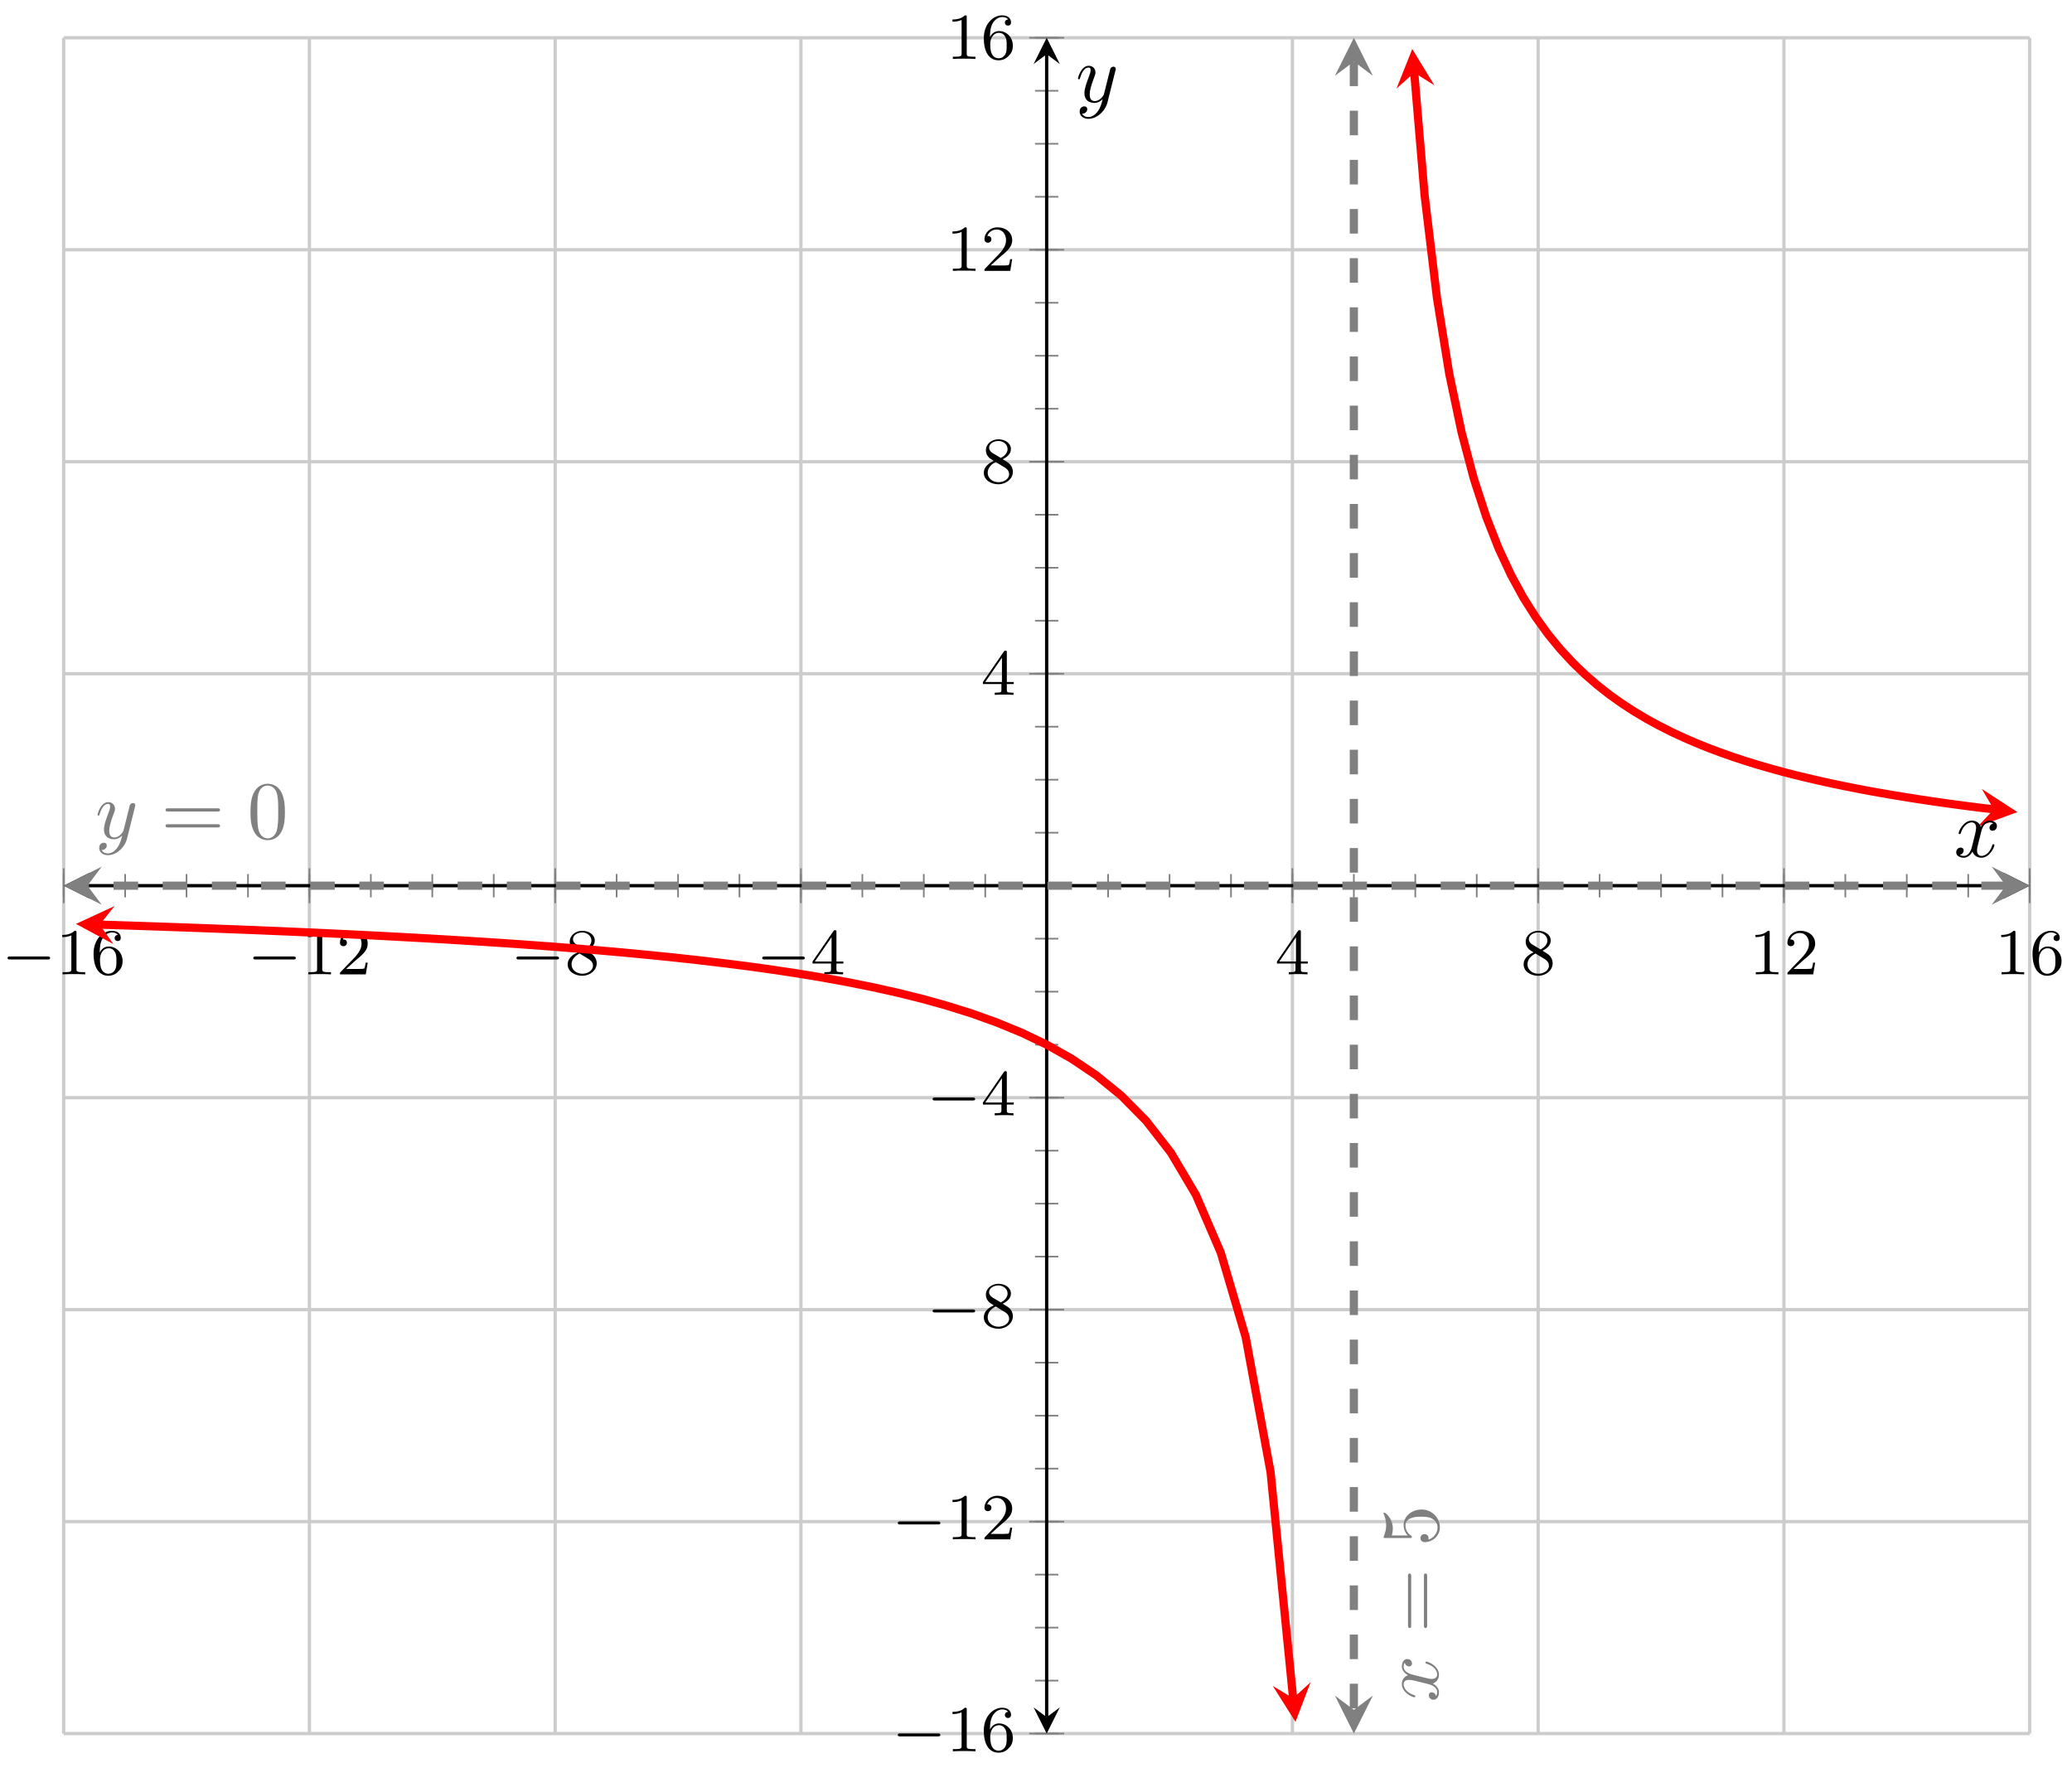 <?xml version="1.0" encoding="UTF-8"?>
<svg xmlns="http://www.w3.org/2000/svg" xmlns:xlink="http://www.w3.org/1999/xlink" width="252pt" height="215pt" viewBox="0 0 252 215" version="1.1">
<defs>
<g>
<symbol overflow="visible" id="glyph0-0">
<path style="stroke:none;" d=""/>
</symbol>
<symbol overflow="visible" id="glyph0-1">
<path style="stroke:none;" d="M 5.562 -1.812 C 5.703 -1.812 5.875 -1.812 5.875 -1.984 C 5.875 -2.172 5.703 -2.172 5.562 -2.172 L 1 -2.172 C 0.875 -2.172 0.703 -2.172 0.703 -1.984 C 0.703 -1.812 0.875 -1.812 1 -1.812 Z M 5.562 -1.812 "/>
</symbol>
<symbol overflow="visible" id="glyph1-0">
<path style="stroke:none;" d=""/>
</symbol>
<symbol overflow="visible" id="glyph1-1">
<path style="stroke:none;" d="M 2.5 -5.078 C 2.5 -5.297 2.484 -5.297 2.266 -5.297 C 1.938 -4.984 1.516 -4.797 0.766 -4.797 L 0.766 -4.531 C 0.984 -4.531 1.406 -4.531 1.875 -4.734 L 1.875 -0.656 C 1.875 -0.359 1.844 -0.266 1.094 -0.266 L 0.812 -0.266 L 0.812 0 C 1.141 -0.031 1.828 -0.031 2.188 -0.031 C 2.547 -0.031 3.234 -0.031 3.562 0 L 3.562 -0.266 L 3.281 -0.266 C 2.531 -0.266 2.5 -0.359 2.5 -0.656 Z M 2.5 -5.078 "/>
</symbol>
<symbol overflow="visible" id="glyph1-2">
<path style="stroke:none;" d="M 1.094 -2.641 C 1.094 -3.297 1.156 -3.875 1.438 -4.359 C 1.688 -4.766 2.094 -5.094 2.594 -5.094 C 2.75 -5.094 3.109 -5.062 3.297 -4.797 C 2.938 -4.766 2.906 -4.5 2.906 -4.422 C 2.906 -4.172 3.094 -4.047 3.281 -4.047 C 3.422 -4.047 3.656 -4.125 3.656 -4.438 C 3.656 -4.906 3.297 -5.297 2.578 -5.297 C 1.469 -5.297 0.344 -4.25 0.344 -2.531 C 0.344 -0.359 1.359 0.172 2.125 0.172 C 2.516 0.172 2.922 0.062 3.281 -0.281 C 3.609 -0.594 3.875 -0.922 3.875 -1.625 C 3.875 -2.656 3.078 -3.391 2.203 -3.391 C 1.625 -3.391 1.281 -3.031 1.094 -2.641 Z M 2.125 -0.078 C 1.703 -0.078 1.438 -0.359 1.328 -0.594 C 1.141 -0.953 1.125 -1.484 1.125 -1.797 C 1.125 -2.578 1.547 -3.172 2.172 -3.172 C 2.562 -3.172 2.812 -2.969 2.953 -2.688 C 3.125 -2.391 3.125 -2.031 3.125 -1.625 C 3.125 -1.219 3.125 -0.875 2.969 -0.578 C 2.75 -0.219 2.484 -0.078 2.125 -0.078 Z M 2.125 -0.078 "/>
</symbol>
<symbol overflow="visible" id="glyph1-3">
<path style="stroke:none;" d="M 2.25 -1.625 C 2.375 -1.75 2.703 -2.016 2.844 -2.125 C 3.328 -2.578 3.797 -3.016 3.797 -3.734 C 3.797 -4.688 3 -5.297 2.016 -5.297 C 1.047 -5.297 0.422 -4.578 0.422 -3.859 C 0.422 -3.469 0.734 -3.422 0.844 -3.422 C 1.016 -3.422 1.266 -3.531 1.266 -3.844 C 1.266 -4.25 0.859 -4.25 0.766 -4.25 C 1 -4.844 1.531 -5.031 1.922 -5.031 C 2.656 -5.031 3.047 -4.406 3.047 -3.734 C 3.047 -2.906 2.469 -2.297 1.516 -1.344 L 0.516 -0.297 C 0.422 -0.219 0.422 -0.203 0.422 0 L 3.562 0 L 3.797 -1.422 L 3.547 -1.422 C 3.531 -1.266 3.469 -0.875 3.375 -0.719 C 3.328 -0.656 2.719 -0.656 2.594 -0.656 L 1.172 -0.656 Z M 2.25 -1.625 "/>
</symbol>
<symbol overflow="visible" id="glyph1-4">
<path style="stroke:none;" d="M 2.641 -2.875 C 3.094 -3.094 3.641 -3.484 3.641 -4.109 C 3.641 -4.875 2.859 -5.297 2.125 -5.297 C 1.281 -5.297 0.594 -4.719 0.594 -3.969 C 0.594 -3.672 0.688 -3.406 0.891 -3.172 C 1.031 -3 1.062 -2.984 1.547 -2.672 C 0.562 -2.234 0.344 -1.656 0.344 -1.219 C 0.344 -0.328 1.234 0.172 2.109 0.172 C 3.078 0.172 3.875 -0.5 3.875 -1.344 C 3.875 -1.844 3.609 -2.172 3.469 -2.312 C 3.344 -2.438 3.328 -2.453 2.641 -2.875 Z M 1.406 -3.625 C 1.172 -3.766 0.984 -4 0.984 -4.266 C 0.984 -4.766 1.531 -5.094 2.109 -5.094 C 2.719 -5.094 3.234 -4.672 3.234 -4.109 C 3.234 -3.656 2.875 -3.266 2.406 -3.031 Z M 1.797 -2.531 C 1.828 -2.516 2.734 -1.953 2.875 -1.875 C 3 -1.797 3.422 -1.547 3.422 -1.062 C 3.422 -0.453 2.766 -0.078 2.125 -0.078 C 1.406 -0.078 0.812 -0.562 0.812 -1.219 C 0.812 -1.812 1.25 -2.281 1.797 -2.531 Z M 1.797 -2.531 "/>
</symbol>
<symbol overflow="visible" id="glyph1-5">
<path style="stroke:none;" d="M 3.141 -5.156 C 3.141 -5.312 3.141 -5.375 2.969 -5.375 C 2.875 -5.375 2.859 -5.375 2.781 -5.266 L 0.234 -1.562 L 0.234 -1.312 L 2.484 -1.312 L 2.484 -0.641 C 2.484 -0.344 2.469 -0.266 1.844 -0.266 L 1.672 -0.266 L 1.672 0 C 2.344 -0.031 2.359 -0.031 2.812 -0.031 C 3.266 -0.031 3.281 -0.031 3.953 0 L 3.953 -0.266 L 3.781 -0.266 C 3.156 -0.266 3.141 -0.344 3.141 -0.641 L 3.141 -1.312 L 3.984 -1.312 L 3.984 -1.562 L 3.141 -1.562 Z M 2.547 -4.516 L 2.547 -1.562 L 0.516 -1.562 Z M 2.547 -4.516 "/>
</symbol>
<symbol overflow="visible" id="glyph2-0">
<path style="stroke:none;" d=""/>
</symbol>
<symbol overflow="visible" id="glyph2-1">
<path style="stroke:none;" d="M 4.844 -3.797 C 4.891 -3.938 4.891 -3.953 4.891 -4.031 C 4.891 -4.203 4.75 -4.297 4.594 -4.297 C 4.5 -4.297 4.344 -4.234 4.25 -4.094 C 4.234 -4.031 4.141 -3.734 4.109 -3.547 C 4.031 -3.297 3.969 -3.016 3.906 -2.75 L 3.453 -0.953 C 3.422 -0.812 2.984 -0.109 2.328 -0.109 C 1.828 -0.109 1.719 -0.547 1.719 -0.922 C 1.719 -1.375 1.891 -2 2.219 -2.875 C 2.375 -3.281 2.422 -3.391 2.422 -3.594 C 2.422 -4.031 2.109 -4.406 1.609 -4.406 C 0.656 -4.406 0.297 -2.953 0.297 -2.875 C 0.297 -2.766 0.391 -2.766 0.406 -2.766 C 0.516 -2.766 0.516 -2.797 0.562 -2.953 C 0.844 -3.891 1.234 -4.188 1.578 -4.188 C 1.656 -4.188 1.828 -4.188 1.828 -3.875 C 1.828 -3.625 1.719 -3.359 1.656 -3.172 C 1.25 -2.109 1.078 -1.547 1.078 -1.078 C 1.078 -0.188 1.703 0.109 2.297 0.109 C 2.688 0.109 3.016 -0.062 3.297 -0.344 C 3.172 0.172 3.047 0.672 2.656 1.203 C 2.391 1.531 2.016 1.828 1.562 1.828 C 1.422 1.828 0.969 1.797 0.797 1.406 C 0.953 1.406 1.094 1.406 1.219 1.281 C 1.328 1.203 1.422 1.062 1.422 0.875 C 1.422 0.562 1.156 0.531 1.062 0.531 C 0.828 0.531 0.5 0.688 0.5 1.172 C 0.5 1.672 0.938 2.047 1.562 2.047 C 2.578 2.047 3.609 1.141 3.891 0.016 Z M 4.844 -3.797 "/>
</symbol>
<symbol overflow="visible" id="glyph2-2">
<path style="stroke:none;" d="M 3.328 -3.016 C 3.391 -3.266 3.625 -4.188 4.312 -4.188 C 4.359 -4.188 4.609 -4.188 4.812 -4.062 C 4.531 -4 4.344 -3.766 4.344 -3.516 C 4.344 -3.359 4.453 -3.172 4.719 -3.172 C 4.938 -3.172 5.25 -3.344 5.25 -3.75 C 5.25 -4.266 4.672 -4.406 4.328 -4.406 C 3.75 -4.406 3.406 -3.875 3.281 -3.656 C 3.031 -4.312 2.5 -4.406 2.203 -4.406 C 1.172 -4.406 0.594 -3.125 0.594 -2.875 C 0.594 -2.766 0.703 -2.766 0.719 -2.766 C 0.797 -2.766 0.828 -2.797 0.844 -2.875 C 1.188 -3.938 1.844 -4.188 2.188 -4.188 C 2.375 -4.188 2.719 -4.094 2.719 -3.516 C 2.719 -3.203 2.547 -2.547 2.188 -1.141 C 2.031 -0.531 1.672 -0.109 1.234 -0.109 C 1.172 -0.109 0.953 -0.109 0.734 -0.234 C 0.984 -0.297 1.203 -0.5 1.203 -0.781 C 1.203 -1.047 0.984 -1.125 0.844 -1.125 C 0.531 -1.125 0.297 -0.875 0.297 -0.547 C 0.297 -0.094 0.781 0.109 1.219 0.109 C 1.891 0.109 2.25 -0.594 2.266 -0.641 C 2.391 -0.281 2.75 0.109 3.344 0.109 C 4.375 0.109 4.938 -1.172 4.938 -1.422 C 4.938 -1.531 4.859 -1.531 4.828 -1.531 C 4.734 -1.531 4.719 -1.484 4.688 -1.422 C 4.359 -0.344 3.688 -0.109 3.375 -0.109 C 2.984 -0.109 2.828 -0.422 2.828 -0.766 C 2.828 -0.984 2.875 -1.203 2.984 -1.641 Z M 3.328 -3.016 "/>
</symbol>
<symbol overflow="visible" id="glyph3-0">
<path style="stroke:none;" d=""/>
</symbol>
<symbol overflow="visible" id="glyph3-1">
<path style="stroke:none;" d="M 6.844 -3.266 C 7 -3.266 7.188 -3.266 7.188 -3.453 C 7.188 -3.656 7 -3.656 6.859 -3.656 L 0.891 -3.656 C 0.75 -3.656 0.562 -3.656 0.562 -3.453 C 0.562 -3.266 0.75 -3.266 0.891 -3.266 Z M 6.859 -1.328 C 7 -1.328 7.188 -1.328 7.188 -1.531 C 7.188 -1.719 7 -1.719 6.844 -1.719 L 0.891 -1.719 C 0.75 -1.719 0.562 -1.719 0.562 -1.531 C 0.562 -1.328 0.75 -1.328 0.891 -1.328 Z M 6.859 -1.328 "/>
</symbol>
<symbol overflow="visible" id="glyph3-2">
<path style="stroke:none;" d="M 4.578 -3.188 C 4.578 -3.984 4.531 -4.781 4.188 -5.516 C 3.734 -6.484 2.906 -6.641 2.5 -6.641 C 1.891 -6.641 1.172 -6.375 0.75 -5.453 C 0.438 -4.766 0.391 -3.984 0.391 -3.188 C 0.391 -2.438 0.422 -1.547 0.844 -0.781 C 1.266 0.016 2 0.219 2.484 0.219 C 3.016 0.219 3.781 0.016 4.219 -0.938 C 4.531 -1.625 4.578 -2.406 4.578 -3.188 Z M 2.484 0 C 2.094 0 1.5 -0.25 1.328 -1.203 C 1.219 -1.797 1.219 -2.719 1.219 -3.312 C 1.219 -3.953 1.219 -4.609 1.297 -5.141 C 1.484 -6.328 2.234 -6.422 2.484 -6.422 C 2.812 -6.422 3.469 -6.234 3.656 -5.25 C 3.766 -4.688 3.766 -3.938 3.766 -3.312 C 3.766 -2.562 3.766 -1.891 3.656 -1.25 C 3.5 -0.297 2.938 0 2.484 0 Z M 2.484 0 "/>
</symbol>
<symbol overflow="visible" id="glyph4-0">
<path style="stroke:none;" d=""/>
</symbol>
<symbol overflow="visible" id="glyph4-1">
<path style="stroke:none;" d="M -3.016 -3.328 C -3.266 -3.391 -4.188 -3.625 -4.188 -4.312 C -4.188 -4.359 -4.188 -4.609 -4.062 -4.812 C -4 -4.531 -3.766 -4.344 -3.516 -4.344 C -3.359 -4.344 -3.172 -4.453 -3.172 -4.719 C -3.172 -4.938 -3.344 -5.25 -3.75 -5.25 C -4.266 -5.25 -4.406 -4.672 -4.406 -4.328 C -4.406 -3.75 -3.875 -3.406 -3.656 -3.281 C -4.312 -3.031 -4.406 -2.5 -4.406 -2.203 C -4.406 -1.172 -3.125 -0.594 -2.875 -0.594 C -2.766 -0.594 -2.766 -0.703 -2.766 -0.719 C -2.766 -0.797 -2.797 -0.828 -2.875 -0.844 C -3.938 -1.188 -4.188 -1.844 -4.188 -2.188 C -4.188 -2.375 -4.094 -2.719 -3.516 -2.719 C -3.203 -2.719 -2.547 -2.547 -1.141 -2.188 C -0.531 -2.031 -0.109 -1.672 -0.109 -1.234 C -0.109 -1.172 -0.109 -0.953 -0.234 -0.734 C -0.297 -0.984 -0.5 -1.203 -0.781 -1.203 C -1.047 -1.203 -1.125 -0.984 -1.125 -0.844 C -1.125 -0.531 -0.875 -0.297 -0.547 -0.297 C -0.094 -0.297 0.109 -0.781 0.109 -1.219 C 0.109 -1.891 -0.594 -2.25 -0.641 -2.266 C -0.281 -2.391 0.109 -2.75 0.109 -3.344 C 0.109 -4.375 -1.172 -4.938 -1.422 -4.938 C -1.531 -4.938 -1.531 -4.859 -1.531 -4.828 C -1.531 -4.734 -1.484 -4.719 -1.422 -4.688 C -0.344 -4.359 -0.109 -3.688 -0.109 -3.375 C -0.109 -2.984 -0.422 -2.828 -0.766 -2.828 C -0.984 -2.828 -1.203 -2.875 -1.641 -2.984 Z M -3.016 -3.328 "/>
</symbol>
<symbol overflow="visible" id="glyph5-0">
<path style="stroke:none;" d=""/>
</symbol>
<symbol overflow="visible" id="glyph5-1">
<path style="stroke:none;" d="M -3.266 -6.844 C -3.266 -7 -3.266 -7.188 -3.453 -7.188 C -3.656 -7.188 -3.656 -7 -3.656 -6.859 L -3.656 -0.891 C -3.656 -0.75 -3.656 -0.562 -3.453 -0.562 C -3.266 -0.562 -3.266 -0.75 -3.266 -0.891 Z M -1.328 -6.859 C -1.328 -7 -1.328 -7.188 -1.531 -7.188 C -1.719 -7.188 -1.719 -7 -1.719 -6.844 L -1.719 -0.891 C -1.719 -0.75 -1.719 -0.562 -1.531 -0.562 C -1.328 -0.562 -1.328 -0.75 -1.328 -0.891 Z M -1.328 -6.859 "/>
</symbol>
<symbol overflow="visible" id="glyph5-2">
<path style="stroke:none;" d="M -2 -4.469 C -3.188 -4.469 -4.188 -3.656 -4.188 -2.578 C -4.188 -2.109 -4.031 -1.672 -3.672 -1.312 L -5.625 -1.312 C -5.562 -1.516 -5.5 -1.844 -5.5 -2.156 C -5.5 -3.391 -6.406 -4.094 -6.531 -4.094 C -6.594 -4.094 -6.641 -4.062 -6.641 -3.984 C -6.641 -3.984 -6.641 -3.953 -6.609 -3.906 C -6.516 -3.703 -6.312 -3.219 -6.312 -2.547 C -6.312 -2.156 -6.391 -1.688 -6.594 -1.219 C -6.625 -1.141 -6.625 -1.125 -6.625 -1.109 C -6.625 -1 -6.547 -1 -6.391 -1 L -3.438 -1 C -3.266 -1 -3.188 -1 -3.188 -1.141 C -3.188 -1.219 -3.203 -1.234 -3.266 -1.281 C -3.422 -1.391 -3.969 -1.75 -3.969 -2.562 C -3.969 -3.078 -3.516 -3.328 -3.328 -3.406 C -2.953 -3.562 -2.578 -3.594 -2.078 -3.594 C -1.719 -3.594 -1.125 -3.594 -0.703 -3.344 C -0.312 -3.109 -0.062 -2.734 -0.062 -2.281 C -0.062 -1.562 -0.594 -0.984 -1.172 -0.812 C -1.172 -0.844 -1.156 -0.875 -1.156 -0.984 C -1.156 -1.312 -1.406 -1.484 -1.641 -1.484 C -1.891 -1.484 -2.141 -1.312 -2.141 -0.984 C -2.141 -0.844 -2.062 -0.5 -1.609 -0.5 C -0.75 -0.5 0.219 -1.188 0.219 -2.297 C 0.219 -3.453 -0.734 -4.469 -2 -4.469 Z M -2 -4.469 "/>
</symbol>
</g>
<clipPath id="clip1">
  <path d="M 7.746 98 L 172 98 L 172 210.82 L 7.746 210.82 Z M 7.746 98 "/>
</clipPath>
<clipPath id="clip2">
  <path d="M 157 4.594 L 246.855 4.594 L 246.855 113 L 157 113 Z M 157 4.594 "/>
</clipPath>
<clipPath id="clip3">
  <path d="M 242 105 L 246.855 105 L 246.855 111 L 242 111 Z M 242 105 "/>
</clipPath>
<clipPath id="clip4">
  <path d="M 7.746 105 L 13 105 L 13 111 L 7.746 111 Z M 7.746 105 "/>
</clipPath>
<clipPath id="clip5">
  <path d="M 162 4.594 L 167 4.594 L 167 10 L 162 10 Z M 162 4.594 "/>
</clipPath>
<clipPath id="clip6">
  <path d="M 162 206 L 167 206 L 167 210.82 L 162 210.82 Z M 162 206 "/>
</clipPath>
</defs>
<g id="surface1">
<path style="fill:none;stroke-width:0.399;stroke-linecap:butt;stroke-linejoin:miter;stroke:rgb(79.999%,79.999%,79.999%);stroke-opacity:1;stroke-miterlimit:10;" d="M 0.001 0.002 L 0.001 206.228 M 29.887 0.002 L 29.887 206.228 M 59.777 0.002 L 59.777 206.228 M 89.663 0.002 L 89.663 206.228 M 149.44 0.002 L 149.44 206.228 M 179.33 0.002 L 179.33 206.228 M 209.22 0.002 L 209.22 206.228 M 239.106 0.002 L 239.106 206.228 " transform="matrix(1,0,0,-1,7.745,210.822)"/>
<path style="fill:none;stroke-width:0.399;stroke-linecap:butt;stroke-linejoin:miter;stroke:rgb(79.999%,79.999%,79.999%);stroke-opacity:1;stroke-miterlimit:10;" d="M 0.001 0.002 L 239.106 0.002 M 0.001 25.779 L 239.106 25.779 M 0.001 51.556 L 239.106 51.556 M 0.001 77.334 L 239.106 77.334 M 0.001 128.892 L 239.106 128.892 M 0.001 154.67 L 239.106 154.67 M 0.001 180.447 L 239.106 180.447 M 0.001 206.228 L 239.106 206.228 " transform="matrix(1,0,0,-1,7.745,210.822)"/>
<path style="fill:none;stroke-width:0.199;stroke-linecap:butt;stroke-linejoin:miter;stroke:rgb(50%,50%,50%);stroke-opacity:1;stroke-miterlimit:10;" d="M 0.001 101.697 L 0.001 104.529 M 7.474 101.697 L 7.474 104.529 M 14.942 101.697 L 14.942 104.529 M 22.415 101.697 L 22.415 104.529 M 29.887 101.697 L 29.887 104.529 M 37.36 101.697 L 37.36 104.529 M 44.832 101.697 L 44.832 104.529 M 52.305 101.697 L 52.305 104.529 M 59.777 101.697 L 59.777 104.529 M 67.25 101.697 L 67.25 104.529 M 74.722 101.697 L 74.722 104.529 M 82.191 101.697 L 82.191 104.529 M 89.663 101.697 L 89.663 104.529 M 97.136 101.697 L 97.136 104.529 M 104.609 101.697 L 104.609 104.529 M 112.081 101.697 L 112.081 104.529 M 119.554 101.697 L 119.554 104.529 M 127.026 101.697 L 127.026 104.529 M 134.499 101.697 L 134.499 104.529 M 141.971 101.697 L 141.971 104.529 M 149.44 101.697 L 149.44 104.529 M 156.912 101.697 L 156.912 104.529 M 164.385 101.697 L 164.385 104.529 M 171.857 101.697 L 171.857 104.529 M 179.33 101.697 L 179.33 104.529 M 186.802 101.697 L 186.802 104.529 M 194.275 101.697 L 194.275 104.529 M 201.747 101.697 L 201.747 104.529 M 209.22 101.697 L 209.22 104.529 M 216.688 101.697 L 216.688 104.529 M 224.161 101.697 L 224.161 104.529 M 231.633 101.697 L 231.633 104.529 M 239.106 101.697 L 239.106 104.529 " transform="matrix(1,0,0,-1,7.745,210.822)"/>
<path style="fill:none;stroke-width:0.199;stroke-linecap:butt;stroke-linejoin:miter;stroke:rgb(50%,50%,50%);stroke-opacity:1;stroke-miterlimit:10;" d="M 0.001 100.986 L 0.001 105.24 M 29.887 100.986 L 29.887 105.24 M 59.777 100.986 L 59.777 105.24 M 89.663 100.986 L 89.663 105.24 M 149.44 100.986 L 149.44 105.24 M 179.33 100.986 L 179.33 105.24 M 209.22 100.986 L 209.22 105.24 M 239.106 100.986 L 239.106 105.24 " transform="matrix(1,0,0,-1,7.745,210.822)"/>
<path style="fill:none;stroke-width:0.199;stroke-linecap:butt;stroke-linejoin:miter;stroke:rgb(50%,50%,50%);stroke-opacity:1;stroke-miterlimit:10;" d="M 118.136 0.002 L 120.971 0.002 M 118.136 6.443 L 120.971 6.443 M 118.136 12.888 L 120.971 12.888 M 118.136 19.334 L 120.971 19.334 M 118.136 25.779 L 120.971 25.779 M 118.136 32.224 L 120.971 32.224 M 118.136 38.666 L 120.971 38.666 M 118.136 45.111 L 120.971 45.111 M 118.136 51.556 L 120.971 51.556 M 118.136 58.002 L 120.971 58.002 M 118.136 64.447 L 120.971 64.447 M 118.136 70.888 L 120.971 70.888 M 118.136 77.334 L 120.971 77.334 M 118.136 83.779 L 120.971 83.779 M 118.136 90.224 L 120.971 90.224 M 118.136 96.67 L 120.971 96.67 M 118.136 103.115 L 120.971 103.115 M 118.136 109.556 L 120.971 109.556 M 118.136 116.002 L 120.971 116.002 M 118.136 122.447 L 120.971 122.447 M 118.136 128.892 L 120.971 128.892 M 118.136 135.338 L 120.971 135.338 M 118.136 141.779 L 120.971 141.779 M 118.136 148.224 L 120.971 148.224 M 118.136 154.67 L 120.971 154.67 M 118.136 161.115 L 120.971 161.115 M 118.136 167.56 L 120.971 167.56 M 118.136 174.002 L 120.971 174.002 M 118.136 180.447 L 120.971 180.447 M 118.136 186.892 L 120.971 186.892 M 118.136 193.338 L 120.971 193.338 M 118.136 199.783 L 120.971 199.783 M 118.136 206.228 L 120.971 206.228 " transform="matrix(1,0,0,-1,7.745,210.822)"/>
<path style="fill:none;stroke-width:0.199;stroke-linecap:butt;stroke-linejoin:miter;stroke:rgb(50%,50%,50%);stroke-opacity:1;stroke-miterlimit:10;" d="M 117.429 0.002 L 121.678 0.002 M 117.429 25.779 L 121.678 25.779 M 117.429 51.556 L 121.678 51.556 M 117.429 77.334 L 121.678 77.334 M 117.429 128.892 L 121.678 128.892 M 117.429 154.67 L 121.678 154.67 M 117.429 180.447 L 121.678 180.447 M 117.429 206.228 L 121.678 206.228 " transform="matrix(1,0,0,-1,7.745,210.822)"/>
<path style="fill:none;stroke-width:0.399;stroke-linecap:butt;stroke-linejoin:miter;stroke:rgb(0%,0%,0%);stroke-opacity:1;stroke-miterlimit:10;" d="M 1.993 103.115 L 237.114 103.115 " transform="matrix(1,0,0,-1,7.745,210.822)"/>
<path style=" stroke:none;fill-rule:nonzero;fill:rgb(0%,0%,0%);fill-opacity:1;" d="M 7.746 107.707 L 10.934 109.305 L 9.738 107.707 L 10.934 106.113 "/>
<path style=" stroke:none;fill-rule:nonzero;fill:rgb(0%,0%,0%);fill-opacity:1;" d="M 246.855 107.707 L 243.668 106.113 L 244.863 107.707 L 243.668 109.305 "/>
<path style="fill:none;stroke-width:0.399;stroke-linecap:butt;stroke-linejoin:miter;stroke:rgb(0%,0%,0%);stroke-opacity:1;stroke-miterlimit:10;" d="M 119.554 1.994 L 119.554 204.232 " transform="matrix(1,0,0,-1,7.745,210.822)"/>
<path style=" stroke:none;fill-rule:nonzero;fill:rgb(0%,0%,0%);fill-opacity:1;" d="M 127.301 210.82 L 128.895 207.633 L 127.301 208.828 L 125.707 207.633 "/>
<path style=" stroke:none;fill-rule:nonzero;fill:rgb(0%,0%,0%);fill-opacity:1;" d="M 127.301 4.594 L 125.707 7.785 L 127.301 6.59 L 128.895 7.785 "/>
<g style="fill:rgb(0%,0%,0%);fill-opacity:1;">
  <use xlink:href="#glyph0-1" x="0.217" y="118.491"/>
</g>
<g style="fill:rgb(0%,0%,0%);fill-opacity:1;">
  <use xlink:href="#glyph1-1" x="6.803" y="118.491"/>
  <use xlink:href="#glyph1-2" x="11.035" y="118.491"/>
</g>
<g style="fill:rgb(0%,0%,0%);fill-opacity:1;">
  <use xlink:href="#glyph0-1" x="30.106" y="118.491"/>
</g>
<g style="fill:rgb(0%,0%,0%);fill-opacity:1;">
  <use xlink:href="#glyph1-1" x="36.692" y="118.491"/>
  <use xlink:href="#glyph1-3" x="40.925" y="118.491"/>
</g>
<g style="fill:rgb(0%,0%,0%);fill-opacity:1;">
  <use xlink:href="#glyph0-1" x="62.112" y="118.491"/>
</g>
<g style="fill:rgb(0%,0%,0%);fill-opacity:1;">
  <use xlink:href="#glyph1-4" x="68.698" y="118.491"/>
</g>
<g style="fill:rgb(0%,0%,0%);fill-opacity:1;">
  <use xlink:href="#glyph0-1" x="92.001" y="118.491"/>
</g>
<g style="fill:rgb(0%,0%,0%);fill-opacity:1;">
  <use xlink:href="#glyph1-5" x="98.587" y="118.491"/>
</g>
<g style="fill:rgb(0%,0%,0%);fill-opacity:1;">
  <use xlink:href="#glyph1-5" x="155.072" y="118.491"/>
</g>
<g style="fill:rgb(0%,0%,0%);fill-opacity:1;">
  <use xlink:href="#glyph1-4" x="184.961" y="118.491"/>
</g>
<g style="fill:rgb(0%,0%,0%);fill-opacity:1;">
  <use xlink:href="#glyph1-1" x="212.733" y="118.491"/>
  <use xlink:href="#glyph1-3" x="216.965" y="118.491"/>
</g>
<g style="fill:rgb(0%,0%,0%);fill-opacity:1;">
  <use xlink:href="#glyph1-1" x="242.622" y="118.491"/>
  <use xlink:href="#glyph1-2" x="246.854" y="118.491"/>
</g>
<g style="fill:rgb(0%,0%,0%);fill-opacity:1;">
  <use xlink:href="#glyph0-1" x="108.49" y="212.975"/>
</g>
<g style="fill:rgb(0%,0%,0%);fill-opacity:1;">
  <use xlink:href="#glyph1-1" x="115.076" y="212.975"/>
  <use xlink:href="#glyph1-2" x="119.308" y="212.975"/>
</g>
<g style="fill:rgb(0%,0%,0%);fill-opacity:1;">
  <use xlink:href="#glyph0-1" x="108.49" y="187.197"/>
</g>
<g style="fill:rgb(0%,0%,0%);fill-opacity:1;">
  <use xlink:href="#glyph1-1" x="115.076" y="187.197"/>
  <use xlink:href="#glyph1-3" x="119.308" y="187.197"/>
</g>
<g style="fill:rgb(0%,0%,0%);fill-opacity:1;">
  <use xlink:href="#glyph0-1" x="112.724" y="161.418"/>
</g>
<g style="fill:rgb(0%,0%,0%);fill-opacity:1;">
  <use xlink:href="#glyph1-4" x="119.31" y="161.418"/>
</g>
<g style="fill:rgb(0%,0%,0%);fill-opacity:1;">
  <use xlink:href="#glyph0-1" x="112.724" y="135.64"/>
</g>
<g style="fill:rgb(0%,0%,0%);fill-opacity:1;">
  <use xlink:href="#glyph1-5" x="119.31" y="135.64"/>
</g>
<g style="fill:rgb(0%,0%,0%);fill-opacity:1;">
  <use xlink:href="#glyph1-5" x="119.311" y="84.499"/>
</g>
<g style="fill:rgb(0%,0%,0%);fill-opacity:1;">
  <use xlink:href="#glyph1-4" x="119.311" y="58.72"/>
</g>
<g style="fill:rgb(0%,0%,0%);fill-opacity:1;">
  <use xlink:href="#glyph1-1" x="115.077" y="32.942"/>
  <use xlink:href="#glyph1-3" x="119.309" y="32.942"/>
</g>
<g style="fill:rgb(0%,0%,0%);fill-opacity:1;">
  <use xlink:href="#glyph1-1" x="115.077" y="7.164"/>
  <use xlink:href="#glyph1-2" x="119.309" y="7.164"/>
</g>
<g clip-path="url(#clip1)" clip-rule="nonzero">
<path style="fill:none;stroke-width:0.996;stroke-linecap:butt;stroke-linejoin:miter;stroke:rgb(100%,0%,0%);stroke-opacity:1;stroke-miterlimit:10;" d="M 4.384 98.377 L 4.521 98.373 L 7.548 98.279 L 10.575 98.177 L 13.603 98.072 L 16.63 97.963 L 19.657 97.849 L 22.68 97.732 L 25.708 97.607 L 28.735 97.478 L 31.762 97.342 L 34.79 97.197 L 37.817 97.049 L 40.844 96.888 L 43.871 96.724 L 46.899 96.549 L 49.926 96.361 L 52.949 96.166 L 55.977 95.959 L 59.004 95.736 L 62.031 95.502 L 65.059 95.248 L 68.086 94.982 L 71.113 94.693 L 74.14 94.388 L 77.168 94.056 L 80.191 93.697 L 83.218 93.314 L 86.246 92.892 L 89.273 92.435 L 92.3 91.935 L 95.327 91.385 L 98.355 90.779 L 101.382 90.107 L 104.409 89.357 L 107.433 88.513 L 110.46 87.564 L 113.487 86.478 L 116.515 85.232 L 119.542 83.787 L 122.569 82.084 L 125.596 80.049 L 128.624 77.584 L 131.651 74.521 L 134.674 70.631 L 137.702 65.513 L 140.729 58.482 L 143.756 48.213 L 146.783 31.81 L 149.526 4.299 " transform="matrix(1,0,0,-1,7.745,210.822)"/>
</g>
<path style=" stroke:none;fill-rule:nonzero;fill:rgb(100%,0%,0%);fill-opacity:1;" d="M 9.238 112.355 L 13.789 114.809 L 12.129 112.445 L 13.93 110.188 "/>
<path style=" stroke:none;fill-rule:nonzero;fill:rgb(100%,0%,0%);fill-opacity:1;" d="M 157.559 209.398 L 159.398 204.57 L 157.273 206.523 L 154.801 205.027 "/>
<g clip-path="url(#clip2)" clip-rule="nonzero">
<path style="fill:none;stroke-width:0.996;stroke-linecap:butt;stroke-linejoin:miter;stroke:rgb(100%,0%,0%);stroke-opacity:1;stroke-miterlimit:10;" d="M 164.256 201.982 L 165.514 187.099 L 167.017 174.611 L 168.517 165.357 L 170.021 158.224 L 171.521 152.556 L 173.025 147.947 L 174.525 144.123 L 176.029 140.9 L 177.529 138.15 L 179.033 135.771 L 180.533 133.693 L 182.037 131.865 L 183.537 130.244 L 185.04 128.795 L 186.544 127.49 L 188.044 126.314 L 189.548 125.248 L 191.048 124.275 L 192.552 123.381 L 194.052 122.564 L 195.556 121.806 L 197.056 121.107 L 198.56 120.459 L 200.06 119.853 L 201.564 119.291 L 203.064 118.763 L 204.567 118.271 L 206.067 117.806 L 207.571 117.373 L 209.071 116.959 L 210.575 116.572 L 212.079 116.209 L 213.579 115.861 L 215.083 115.533 L 216.583 115.22 L 218.087 114.92 L 219.587 114.638 L 221.091 114.369 L 222.591 114.111 L 224.094 113.865 L 225.594 113.631 L 227.098 113.404 L 228.598 113.189 L 230.102 112.982 L 231.602 112.783 L 233.106 112.592 L 234.606 112.412 L 236.11 112.232 L 234.743 112.388 " transform="matrix(1,0,0,-1,7.745,210.822)"/>
</g>
<path style=" stroke:none;fill-rule:nonzero;fill:rgb(100%,0%,0%);fill-opacity:1;" d="M 171.762 5.961 L 169.848 10.762 L 172.004 8.84 L 174.453 10.375 "/>
<path style=" stroke:none;fill-rule:nonzero;fill:rgb(100%,0%,0%);fill-opacity:1;" d="M 245.359 98.758 L 241.027 95.941 L 242.492 98.434 L 240.508 100.535 "/>
<path style="fill:none;stroke-width:0.996;stroke-linecap:butt;stroke-linejoin:miter;stroke:rgb(50%,50%,50%);stroke-opacity:1;stroke-dasharray:2.989,2.989;stroke-miterlimit:10;" d="M 236.219 103.115 L 2.888 103.115 " transform="matrix(1,0,0,-1,7.745,210.822)"/>
<g clip-path="url(#clip3)" clip-rule="nonzero">
<path style=" stroke:none;fill-rule:nonzero;fill:rgb(50%,50%,50%);fill-opacity:1;" d="M 246.855 107.707 L 242.234 105.398 L 243.969 107.707 L 242.234 110.02 "/>
</g>
<g clip-path="url(#clip4)" clip-rule="nonzero">
<path style=" stroke:none;fill-rule:nonzero;fill:rgb(50%,50%,50%);fill-opacity:1;" d="M 7.746 107.707 L 12.367 110.02 L 10.633 107.707 L 12.367 105.398 "/>
</g>
<g style="fill:rgb(50%,50%,50%);fill-opacity:1;">
  <use xlink:href="#glyph2-1" x="11.564" y="101.953"/>
</g>
<g style="fill:rgb(50%,50%,50%);fill-opacity:1;">
  <use xlink:href="#glyph3-1" x="19.573" y="101.953"/>
</g>
<g style="fill:rgb(50%,50%,50%);fill-opacity:1;">
  <use xlink:href="#glyph3-2" x="30.074" y="101.953"/>
</g>
<path style="fill:none;stroke-width:0.996;stroke-linecap:butt;stroke-linejoin:miter;stroke:rgb(50%,50%,50%);stroke-opacity:1;stroke-dasharray:2.989,2.989;stroke-miterlimit:10;" d="M 156.912 203.338 L 156.912 2.888 " transform="matrix(1,0,0,-1,7.745,210.822)"/>
<g clip-path="url(#clip5)" clip-rule="nonzero">
<path style=" stroke:none;fill-rule:nonzero;fill:rgb(50%,50%,50%);fill-opacity:1;" d="M 164.66 4.594 L 162.352 9.219 L 164.66 7.484 L 166.973 9.219 "/>
</g>
<g clip-path="url(#clip6)" clip-rule="nonzero">
<path style=" stroke:none;fill-rule:nonzero;fill:rgb(50%,50%,50%);fill-opacity:1;" d="M 164.66 210.82 L 166.973 206.199 L 164.66 207.934 L 162.352 206.199 "/>
</g>
<g style="fill:rgb(50%,50%,50%);fill-opacity:1;">
  <use xlink:href="#glyph4-1" x="174.9" y="207.003"/>
</g>
<g style="fill:rgb(50%,50%,50%);fill-opacity:1;">
  <use xlink:href="#glyph5-1" x="174.9" y="198.542"/>
</g>
<g style="fill:rgb(50%,50%,50%);fill-opacity:1;">
  <use xlink:href="#glyph5-2" x="174.9" y="188.041"/>
</g>
<g style="fill:rgb(0%,0%,0%);fill-opacity:1;">
  <use xlink:href="#glyph2-2" x="237.621" y="104.198"/>
</g>
<g style="fill:rgb(0%,0%,0%);fill-opacity:1;">
  <use xlink:href="#glyph2-1" x="130.81" y="12.405"/>
</g>
</g>
</svg>
